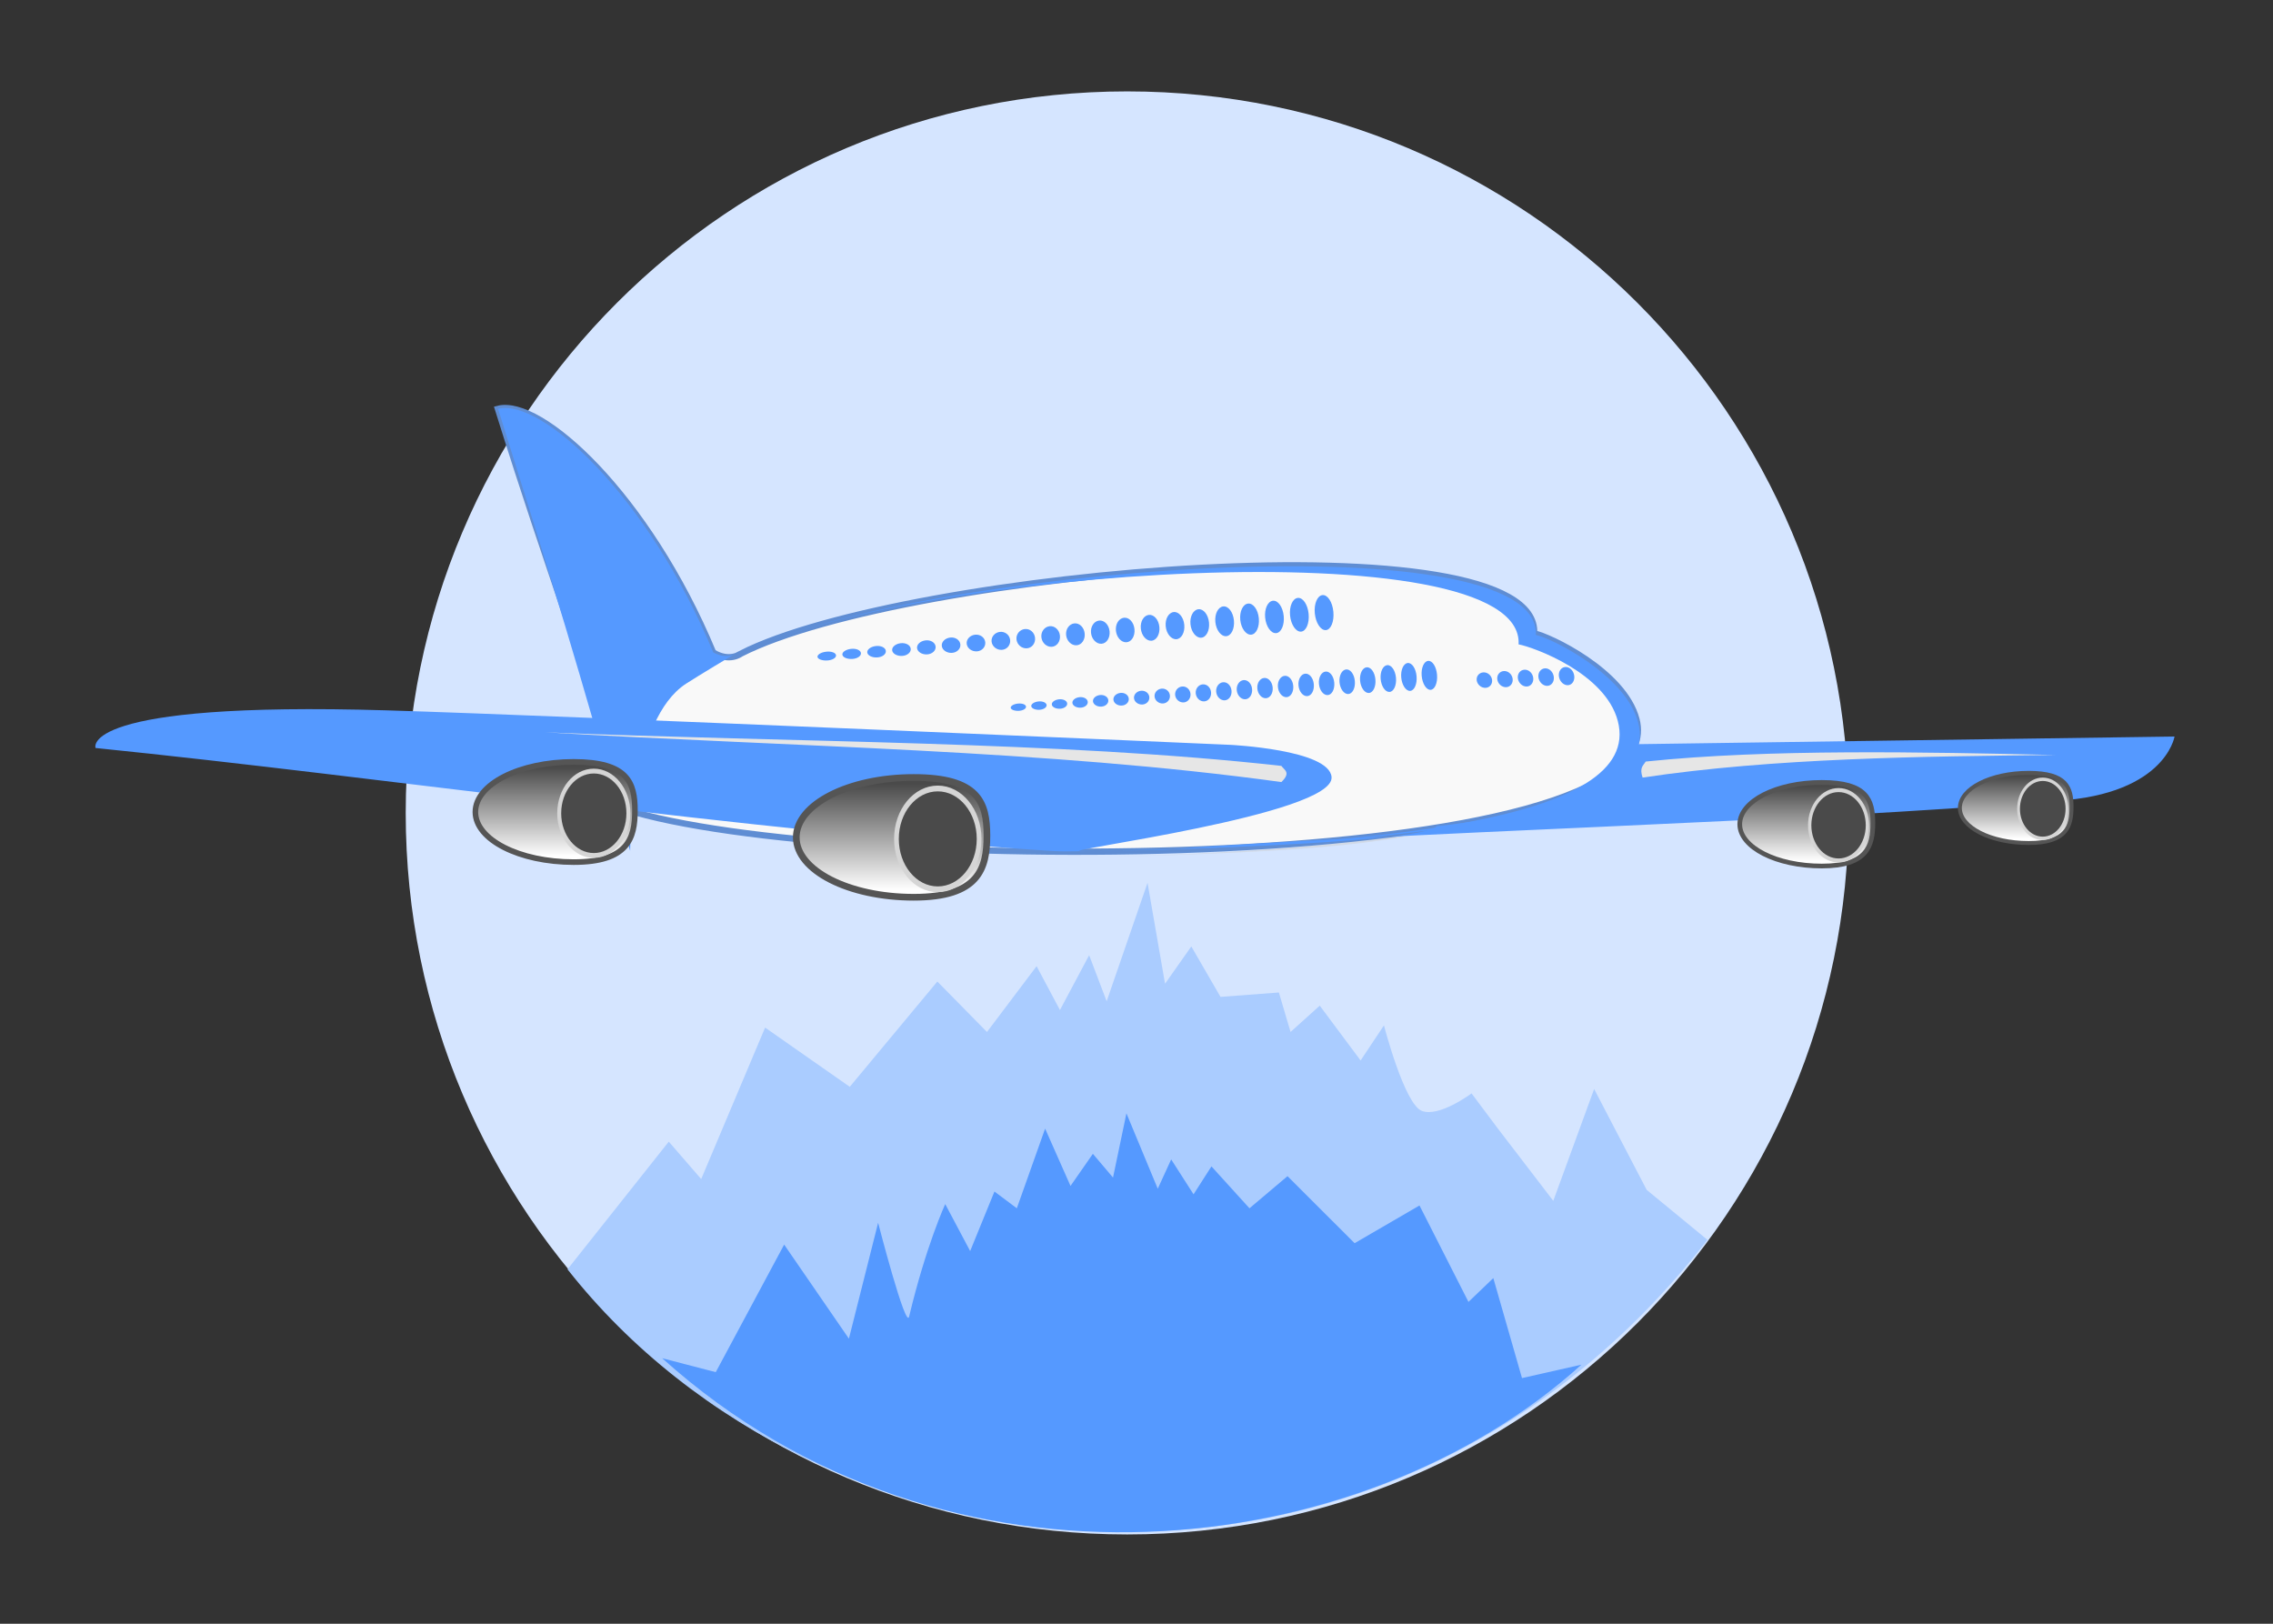 <?xml version="1.0" encoding="UTF-8"?>
<svg viewBox="0 0 700 500" xmlns="http://www.w3.org/2000/svg">
 <rect x="0" y="0" width="700" height="500" fill="#333333" stroke="none"/>
 <defs>
  <linearGradient id="a" x2="0" y1="828.92" y2="844.84" gradientUnits="userSpaceOnUse">
   <stop stop-color="#4a4a4a" offset="0"/>
   <stop stop-color="#fff" offset="1"/>
  </linearGradient>
 </defs>
 <g transform="matrix(1.931 0 0 1.931 3101.3 -1196.4)">
  <path transform="matrix(.636 0 0 .636 -501.29 248.97)" d="m-1273.5 786.54c0 99.916-80.998 180.91-180.91 180.91s-180.91-80.998-180.91-180.91 80.998-180.91 180.91-180.91 180.91 80.998 180.91 180.91z" fill="#d5e5ff"/>
  <path d="m-1499.4 801.63 5.17 5.966 10.193-24.154 13.501 9.444 13.967-16.788 7.915 8.044 7.915-10.493 3.725 6.995 4.656-8.744 2.793 7.345 6.518-18.887 2.793 16.089 4.19-5.946 4.655 8.044 9.311-0.7 1.862 6.296 4.655-4.197 6.518 8.744 3.724-5.596s3.259 12.591 6.052 13.641 7.915-2.798 7.915-2.798l4.19 5.596 8.846 11.542 6.518-17.838 8.38 16.089 9.687 7.964c-51.789 66.612-141.53 55.857-181.8 4.7z" fill="#acf"/>
  <path d="m-1367.9 823.39-3.962 3.799-7.811-15.379-10.346 6.013-10.703-10.689-6.065 5.122-6.065-6.681-2.854 4.454-3.568-5.567-2.141 4.676-4.995-12.025-2.141 10.244-3.211-3.786-3.567 5.122-4.05-9.142-4.513 12.705-3.568-2.672-3.873 9.495-3.976-7.491s-3.058 6.614-5.76 17.943c-0.52 2.181-4.943-14.967-4.943-14.967l-4.66 18.486-10.325-15.004-10.91 20.343-8.546-2.223c45.578 41.009 111.82 32.478 146.61 1.029l-9.481 2.141z" fill="#59f"/>
  <path d="m-1523.5 685.18c9.238 12.598 19.578 26.777 24.201 42.452l5.158-2.976c-4.861-15.073-16.078-28.372-29.359-39.476z" fill="#e6e6e6"/>
  <path d="m-1357.1 735.98c-1.63-7.489-7.947-14.241-9.839-14.663 0.815-18.456-71.493-8.707-93.261-3.612 21.967-4.896 85.679-11.681 84.864 6.775 1.892 0.422 10.89 6.14 12.521 13.629 3.449 15.842-28.633 17.088-67.075 18.126 38.443-1.039 76.24-4.414 72.791-20.256z" fill="#ccc" opacity=".45"/>
  <path d="m-1487.9 723.81c26.162-13.319 127.52-22.09 126.51-3.223 2.338 0.431 14.303 6.044 16.318 13.699 6.576 24.989-127.76 25.041-161.35 14.331-8.693-30.887-10.995-34.312-20.224-63.837 6.757-1.776 23.839 13.648 34.315 38.83 2.619 1.612 4.432 0.202 4.432 0.202z" fill="#f9f9f9" stroke="#5f8dd3" strokeWidth=".403"/>
  <g fill="#59f">
   <path d="m-1489 723.93s-5.668 3.387-7.654 4.677c-8.807 5.721-8.908 26.646-8.908 26.646-8.693-30.887-11.831-40.954-21.06-70.479 6.757-1.776 23.839 13.648 34.315 38.83 1.994 1.112 3.307 0.327 3.307 0.327z"/>
   <path d="m-1344.8 734.78c-2.014-7.655-13.98-13.517-16.318-13.949 1.007-18.867-100.6-10.346-126.76 2.973 26.162-13.319 125.02-20.34 124.01-1.473 2.338 0.431 13.803 4.544 15.818 12.199 4.262 16.194-39.192 19.894-86.692 20.956 47.5-1.062 94.204-4.512 89.942-20.706z"/>
   <path d="m-1376.9 751.32c12.17-1.333 25.228-3.757 30.297-13.05l87.348-1.243s-1.561 9.828-20.561 10.328c-36.816 3.235-104.83 5.01-140.95 7.752-10.456 0.126-7.462 0.104-13.067 0.211-1.466 0.028-3.072 0.047-4.558-0.049-47.748-3.064-106.34-11.734-152.43-16.415 0 0-2.963-7.481 46.5-6 27.992 0.838 134.5 5.5 134.5 5.5s15.738 0.757 16.125 5.125c0.535 6.034-44.174 11.809-39.982 11.812 6.89 4e-3 54.235-1.09 56.773-3.972z"/>
   <path d="m-1474.297,723.5c-.816.093-1.405.456-1.39.823 .049.365.751.624 1.571.575s1.44-.426 1.389-.834-.754-.657-1.569-.564m3.962-.452c-.815.093-1.434.505-1.381.927s.761.73 1.58.68 1.437-.473 1.38-.939-.763-.761-1.578-.668m3.962-.452c-.815.093-1.43.551-1.372,1.032s.769.835 1.589.785 1.433-.521 1.371-1.045-.772-.866-1.587-.772m3.962-.452c-.815.093-1.427.598-1.364,1.136s.778.941 1.597.891 1.429-.569 1.362-1.15-.781-.97-1.596-.877m3.962-.452c-.815.093-1.422.644-1.355,1.24s.787,1.046 1.606.996 1.424-.616 1.353-1.256-.789-1.074-1.605-.981m3.937-.449c-.815.093-1.419.69-1.346,1.343s.796,1.151 1.615,1.101 1.42-.663 1.344-1.36-.798-1.177-1.614-1.084m3.962-.452c-.816.093-1.415.736-1.337,1.448s.805,1.257 1.624,1.207 1.416-.711 1.335-1.466-.807-1.281-1.622-1.188m3.962-.452c-.815.093-1.411.782-1.328,1.552s.814,1.362 1.633,1.312 1.412-.758 1.326-1.571-.816-1.385-1.631-1.293m3.962-.452c-.816.093-1.407.829-1.319,1.656s.823,1.468 1.642,1.418 1.408-.806 1.317-1.677-.825-1.49-1.64-1.397m3.962-.452c-.816.093-1.403.875-1.311,1.76s.832,1.573 1.651,1.523 1.404-.854 1.308-1.782-.833-1.594-1.649-1.501m3.937-.449c-.815.093-1.399.921-1.302,1.863s.841,1.678 1.66,1.628 1.4-.901 1.3-1.887-.842-1.697-1.658-1.604m3.962-.452c-.816.093-1.395.967-1.293,1.968s.85,1.783 1.669,1.733 1.396-.949 1.291-1.992-.851-1.802-1.667-1.708m3.962-.452c-.816.093-1.391,1.014-1.284,2.072s.859,1.889 1.678,1.839 1.392-.996 1.282-2.098-.86-1.906-1.675-1.813m3.962-.452c-.816.093-1.387,1.06-1.275,2.176s.868,1.994 1.687,1.944 1.388-1.044 1.273-2.204-.869-2.01-1.684-1.917m3.962-.452c-.816.093-1.383,1.106-1.267,2.28s.877,2.1 1.696,2.05 1.384-1.091 1.264-2.309-.878-2.114-1.693-2.021m3.937-.449c-.815.093-1.379,1.152-1.258,2.384s.886,2.204 1.705,2.155 1.38-1.139 1.255-2.414c-.126-1.275-.886-2.217-1.702-2.124m3.962-.452c-.815.093-1.375,1.198-1.249,2.488s.894,2.31 1.714,2.26 1.376-1.186 1.246-2.519-.895-2.322-1.711-2.229m3.962-.452c-.815.093-1.371,1.244-1.24,2.592s.903,2.416 1.723,2.366 1.372-1.234 1.237-2.625-.904-2.426-1.72-2.333m3.962-.452c-.816.093-1.368,1.291-1.231,2.696s.912,2.521 1.732,2.471 1.368-1.281 1.228-2.73-.913-2.53-1.728-2.437m3.962-.452c-.816.093-1.364,1.337-1.222,2.8s.921,2.626 1.74,2.577 1.364-1.329 1.219-2.836c-.146-1.506-.921-2.634-1.737-2.541m3.937-.449c-.815.093-1.36,1.383-1.214,2.904s.93,2.731 1.749,2.681 1.36-1.376 1.21-2.941-.93-2.738-1.746-2.645"/>
   <path d="m-1443.716,731.773c-.674.07-1.164.365-1.155.669 .038.301.616.522 1.292.487s1.193-.34 1.153-.677-.617-.549-1.291-.478m3.275-.341c-.674.07-1.188.406-1.148.755s.622.609 1.299.574 1.19-.379 1.147-.764c-.044-.385-.624-.635-1.298-.565m3.275-.341c-.674.07-1.186.444-1.142.841s.629.696 1.306.661 1.187-.419 1.14-.852-.63-.721-1.304-.651m3.275-.341c-.674.07-1.183.482-1.135.927 .049.445.635.783 1.312.749s1.184-.458 1.134-.939-.637-.807-1.311-.737m3.275-.341c-.674.07-1.18.52-1.129,1.013s.642.87 1.318.836 1.181-.497 1.127-1.026-.643-.893-1.317-.823m3.255-.339c-.674.07-1.177.558-1.122,1.098 .055.54.648.957 1.325.922s1.178-.536 1.121-1.113-.65-.979-1.324-.908m3.275-.341c-.674.07-1.174.597-1.116,1.185s.655,1.044 1.331,1.01 1.175-.576 1.114-1.2-.656-1.065-1.33-.994m3.275-.341c-.674.07-1.171.635-1.109,1.271s.661,1.131 1.338,1.097 1.172-.615 1.108-1.287c-.065-.671-.662-1.151-1.337-1.08m3.275-.341c-.674.07-1.168.673-1.103,1.357s.668,1.218 1.345,1.184 1.169-.654 1.101-1.374-.669-1.237-1.343-1.167m3.275-.341c-.674.07-1.165.711-1.096,1.443s.674,1.306 1.351,1.271 1.167-.694 1.095-1.461-.675-1.323-1.349-1.253m3.255-.339c-.674.07-1.163.749-1.09,1.528s.681,1.392 1.358,1.358 1.164-.733 1.088-1.548c-.076-.815-.682-1.408-1.356-1.338m3.275-.341c-.674.07-1.16.787-1.084,1.614s.688,1.479 1.364,1.445 1.16-.772 1.082-1.635-.688-1.494-1.362-1.424m3.275-.341c-.674.07-1.157.826-1.077,1.7 .081.875.694,1.567 1.371,1.532s1.158-.811 1.075-1.722-.695-1.581-1.369-1.51m3.275-.341c-.674.07-1.154.864-1.071,1.786s.701,1.654 1.377,1.619 1.155-.851 1.069-1.809-.701-1.667-1.375-1.596m3.275-.341c-.674.07-1.151.902-1.064,1.873s.707,1.741 1.384,1.706 1.152-.89 1.062-1.896-.708-1.753-1.382-1.682m3.255-.339c-.674.07-1.148.94-1.058,1.958s.714,1.827 1.39,1.793 1.149-.929 1.056-1.983-.714-1.838-1.388-1.768m3.275-.341c-.674.07-1.145.978-1.051,2.044 .095,1.066.72,1.915 1.397,1.88s1.146-.968 1.049-2.07-.721-1.924-1.395-1.854m3.275-.341c-.674.07-1.143,1.017-1.045,2.13s.726,2.002 1.403,1.967 1.143-1.008 1.042-2.157-.727-2.01-1.401-1.94m3.275-.341c-.674.07-1.14,1.055-1.038,2.216s.733,2.089 1.41,2.054 1.14-1.047 1.036-2.244-.733-2.096-1.407-2.026m3.275-.341c-.674.07-1.137,1.093-1.032,2.302 .106,1.21.74,2.176 1.416,2.142s1.137-1.086 1.03-2.332-.74-2.183-1.414-2.112m3.255-.339c-.674.07-1.134,1.131-1.025,2.388s.746,2.263 1.423,2.228 1.134-1.125 1.023-2.418-.746-2.268-1.42-2.198"/>
   <path d="m-1369.494,726.797c-.674.044-1.145.615-1.051,1.285 .095.67.72,1.204 1.397,1.182s1.146-.609 1.049-1.301-.721-1.21-1.395-1.165m3.275-.214c-.674.044-1.143.639-1.045,1.339s.726,1.258 1.403,1.237 1.143-.633 1.042-1.356-.727-1.264-1.401-1.22m3.275-.214c-.674.044-1.14.663-1.038,1.393s.733,1.313 1.41,1.291 1.14-.658 1.036-1.411-.733-1.318-1.407-1.274m3.275-.214c-.674.044-1.137.687-1.032,1.447 .106.76.74,1.368 1.416,1.346s1.137-.683 1.03-1.466-.74-1.372-1.414-1.328m3.255-.213c-.674.044-1.134.711-1.025,1.501s.746,1.422 1.423,1.401 1.134-.707 1.023-1.52-.746-1.426-1.42-1.382"/>
  </g>
  <path d="m-1401.7 741.71c0.461 0.664 1.585 1.047 0 2.579-37.467-5.162-78.074-5.615-117.44-7.935 39.401 1.625 81.786 1.386 117.44 5.356z" fill="#e6e6e6"/>
  <path d="m-1343.6 741.02c-0.37 0.633-1.038 0.953-0.49 2.554 20.814-3.128 44.639-3.388 65.916-3.6-21.166-0.478-45.8-0.998-65.426 1.045z" fill="#e6e6e6"/>
  <g transform="matrix(.893 0 0 .893 47.324 1.696)">
   <path d="m-1738.1 836.66c0 4.943-1.242 9.205-10.938 9.205s-17.555-4.007-17.555-8.95 7.859-8.95 17.555-8.95 10.938 3.751 10.938 8.694z" fill="url(#a)" stroke="#555" strokeWidth=".865"/>
   <path transform="matrix(.706 0 0 .861 -518.24 116.39)" d="m-1729.5 837.11c0 4.832-3.917 8.75-8.75 8.75s-8.75-3.917-8.75-8.75 3.917-8.75 8.75-8.75 8.75 3.917 8.75 8.75z" fill="#4a4a4a" stroke="#d5d5d5" strokeWidth="1.283"/>
  </g>
  <g transform="matrix(1.067 0 0 1.067 405.89 -139.88)">
   <path d="m-1738.1 836.66c0 4.943-1.242 9.205-10.938 9.205s-17.555-4.007-17.555-8.95 7.859-8.95 17.555-8.95 10.938 3.751 10.938 8.694z" fill="url(#a)" stroke="#555" strokeWidth=".865"/>
   <path transform="matrix(.706 0 0 .861 -518.24 116.39)" d="m-1729.5 837.11c0 4.832-3.917 8.75-8.75 8.75s-8.75-3.917-8.75-8.75 3.917-8.75 8.75-8.75 8.75 3.917 8.75 8.75z" fill="#4a4a4a" stroke="#d5d5d5" strokeWidth="1.283"/>
  </g>
  <g transform="matrix(.745 0 0 .745 -12.483 127.51)">
   <path d="m-1738.1 836.66c0 4.943-1.242 9.205-10.938 9.205s-17.555-4.007-17.555-8.95 7.859-8.95 17.555-8.95 10.938 3.751 10.938 8.694z" fill="url(#a)" stroke="#555" strokeWidth=".865"/>
   <path transform="matrix(.706 0 0 .861 -518.24 116.39)" d="m-1729.5 837.11c0 4.832-3.917 8.75-8.75 8.75s-8.75-3.917-8.75-8.75 3.917-8.75 8.75-8.75 8.75 3.917 8.75 8.75z" fill="#4a4a4a" stroke="#d5d5d5" strokeWidth="1.283"/>
  </g>
  <g transform="matrix(.625 0 0 .625 -189.37 225.34)">
   <path d="m-1738.1 836.66c0 4.943-1.242 9.205-10.938 9.205s-17.555-4.007-17.555-8.95 7.859-8.95 17.555-8.95 10.938 3.751 10.938 8.694z" fill="url(#a)" stroke="#555" strokeWidth=".865"/>
   <path transform="matrix(.706 0 0 .861 -518.24 116.39)" d="m-1729.5 837.11c0 4.832-3.917 8.75-8.75 8.75s-8.75-3.917-8.75-8.75 3.917-8.75 8.75-8.75 8.75 3.917 8.75 8.75z" fill="#4a4a4a" stroke="#d5d5d5" strokeWidth="1.283"/>
  </g>
 </g>
</svg>
